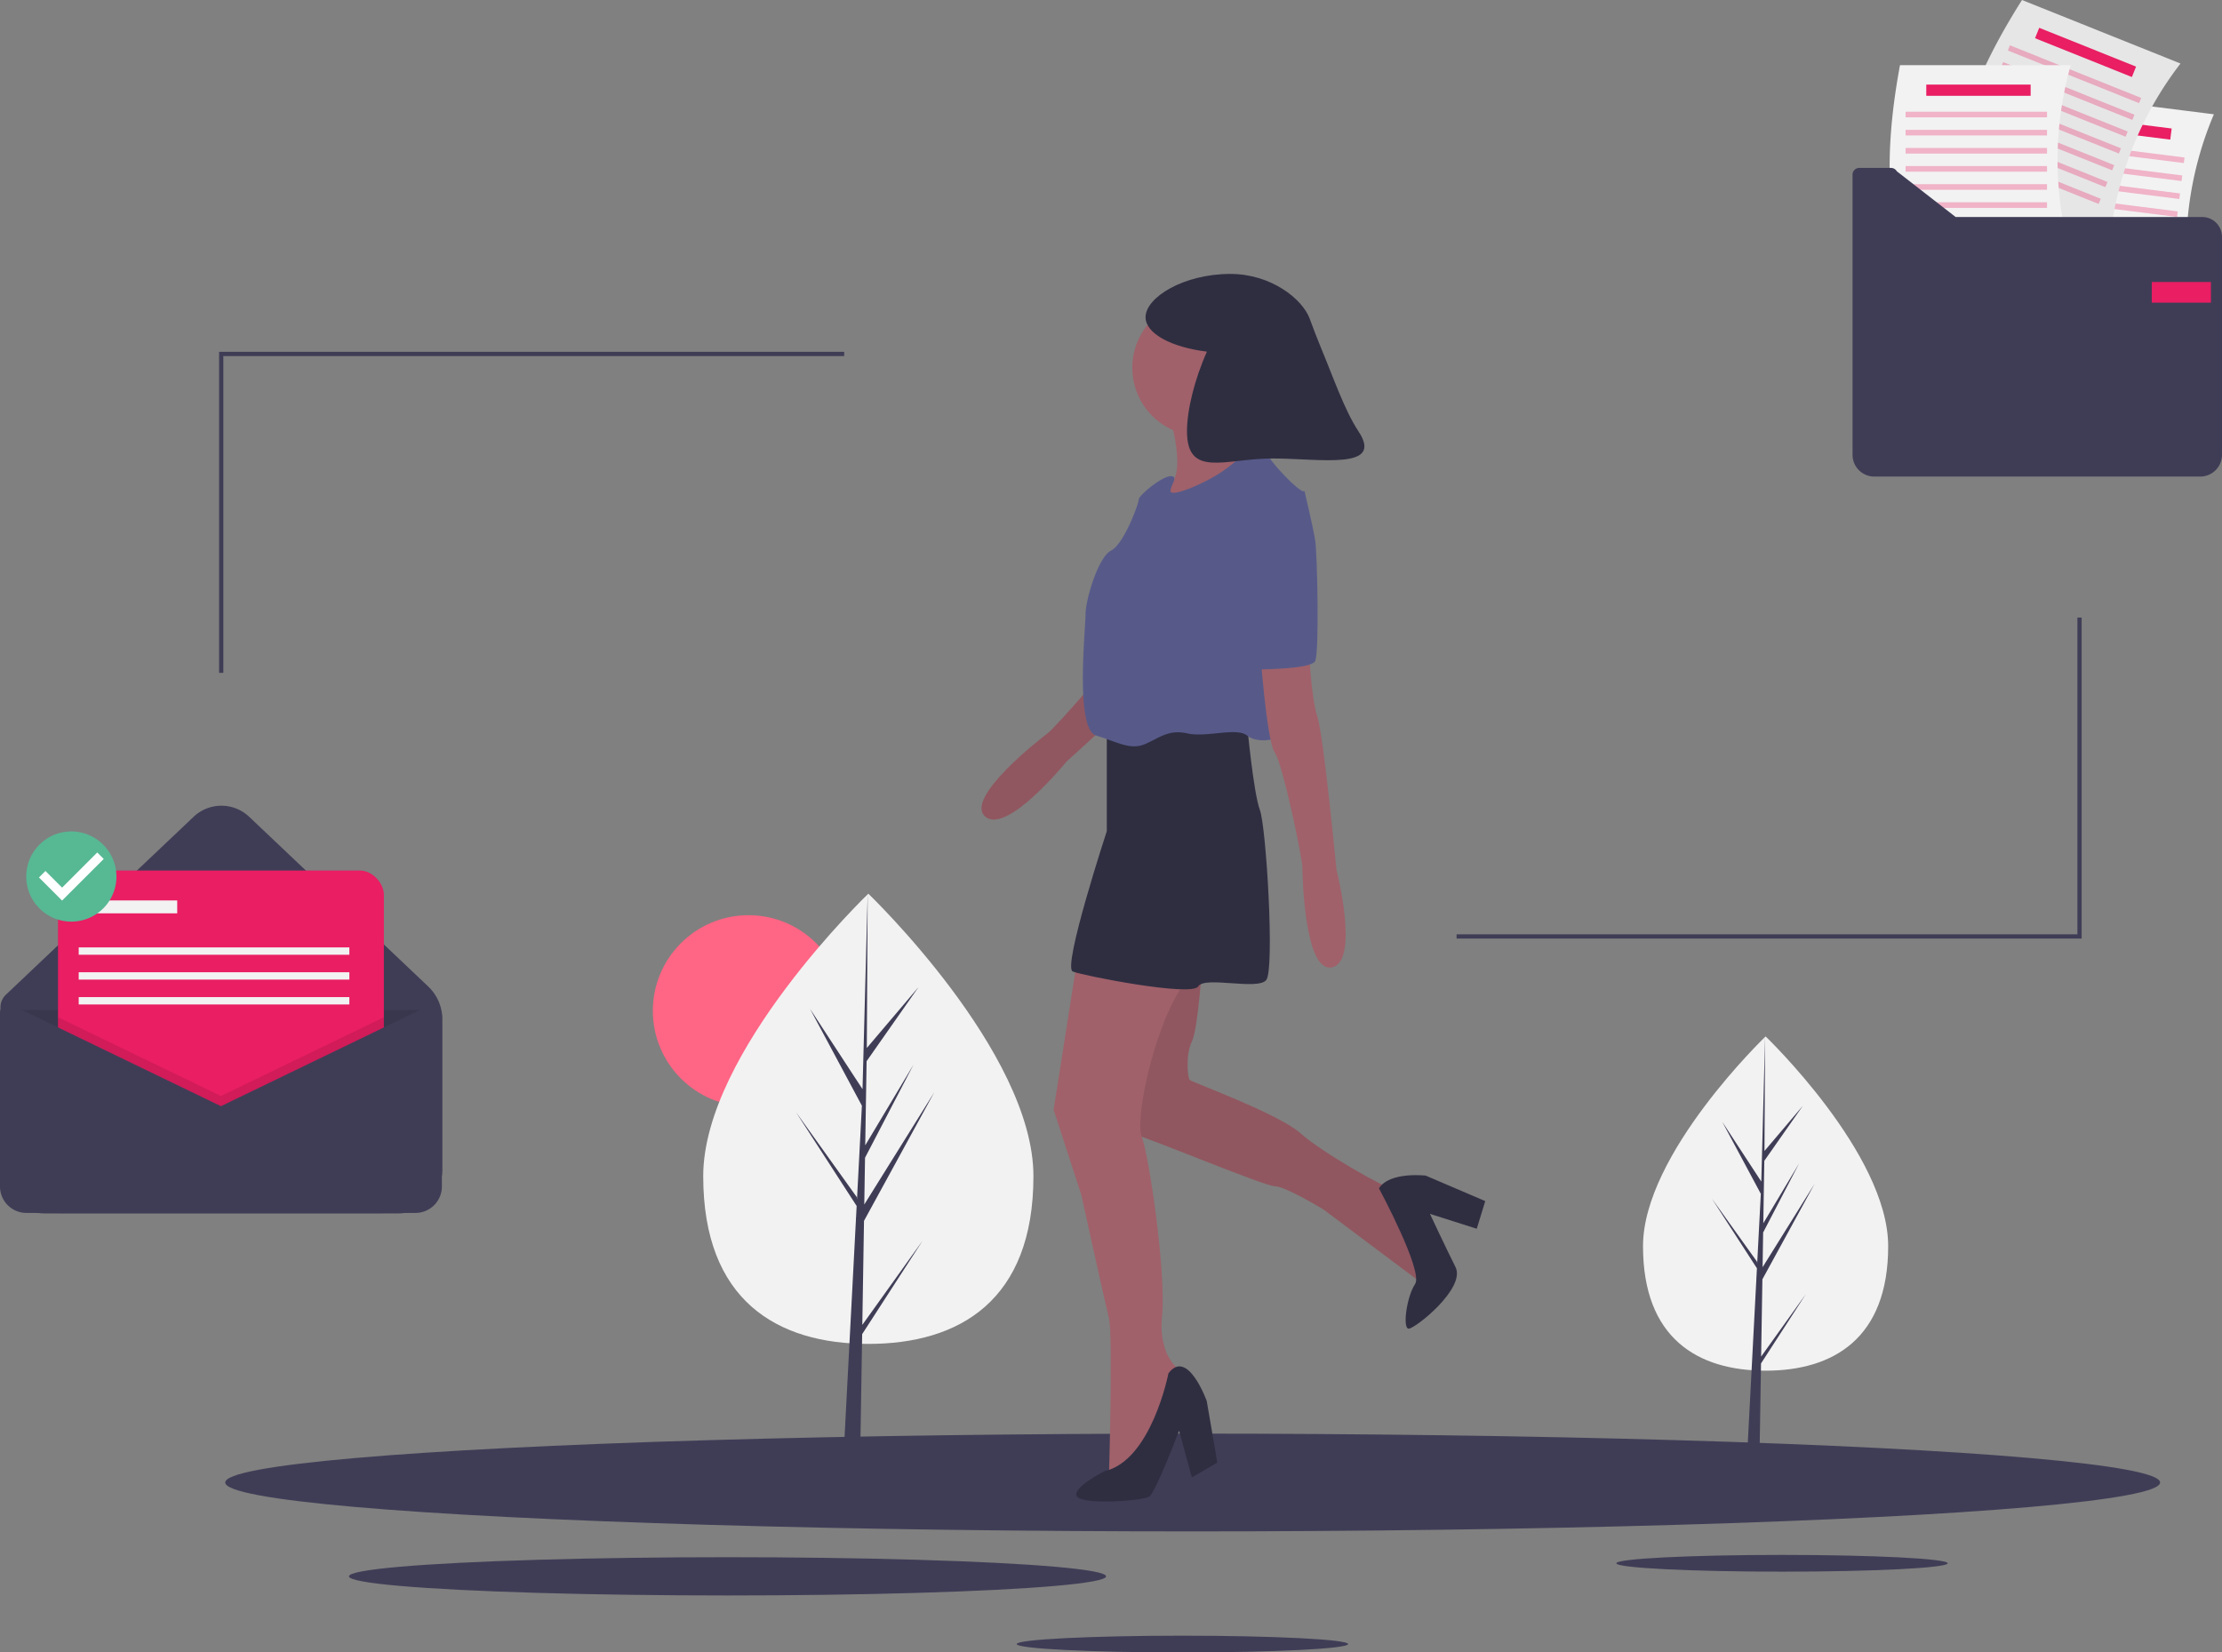 <svg id="f20670b7-793c-4dc7-8ac5-129c2a6703d6" data-name="Layer 1" xmlns="http://www.w3.org/2000/svg" width="1045.041" height="777.3" viewBox="0 0 1045.041 777.3"><rect x="0" y="0" width="1045.041" height="777.3" fill="#808080" stroke="none"/><title>files sent</title><circle cx="352.041" cy="475.499" r="45" fill="#ff6584"/><path d="M563.52,614.615c0,58.481-34.766,78.9-77.652,78.9s-77.652-20.419-77.652-78.9,77.652-132.878,77.652-132.878S563.52,556.134,563.52,614.615Z" transform="translate(-77.48 -61.35)" fill="#f2f2f2"/><polygon points="405.56 623.219 406.355 574.276 439.453 513.726 406.48 566.598 406.838 544.591 429.648 500.784 406.932 538.767 406.932 538.768 407.575 499.187 432.001 464.311 407.676 492.963 408.078 420.387 405.553 516.465 405.761 512.501 380.927 474.489 405.362 520.11 403.048 564.314 402.98 563.141 374.35 523.138 402.893 567.286 402.604 572.814 402.552 572.897 402.575 573.351 396.705 685.502 404.548 685.502 405.489 627.574 433.962 583.534 405.56 623.219" fill="#3f3d56"/><path d="M965.52,647.532c0,43.419-25.812,58.579-57.652,58.579s-57.652-15.16-57.652-58.579,57.652-98.654,57.652-98.654S965.52,604.114,965.52,647.532Z" transform="translate(-77.48 -61.35)" fill="#f2f2f2"/><polygon points="828.289 638.119 828.879 601.782 853.452 556.827 828.972 596.081 829.237 579.743 846.173 547.218 829.307 575.419 829.307 575.419 829.785 546.033 847.92 520.139 829.86 541.412 830.158 487.528 828.284 558.86 828.438 555.918 810 527.696 828.142 561.567 826.424 594.386 826.373 593.515 805.117 563.815 826.308 596.592 826.094 600.696 826.055 600.758 826.073 601.095 821.714 684.36 827.538 684.36 828.236 641.352 849.375 608.656 828.289 638.119" fill="#3f3d56"/><ellipse cx="560.928" cy="697.361" rx="455" ry="23" fill="#3f3d56"/><ellipse cx="838.11" cy="735.361" rx="77.931" ry="3.939" fill="#3f3d56"/><ellipse cx="556.11" cy="773.361" rx="77.931" ry="3.939" fill="#3f3d56"/><ellipse cx="342.164" cy="741.499" rx="178.043" ry="9" fill="#3f3d56"/><path d="M641.83,328.163s-33.533,28.645-35.964,35.434-32.387,40.25-35.598,42.636-39.542,30.617-29.382,39.264,38.12-25.824,38.12-25.824,46.997-42.383,52.433-50.158,24.106-22.889,24.106-22.889Z" transform="translate(-77.48 -61.35)" fill="#a0616a"/><path d="M641.83,328.163s-33.533,28.645-35.964,35.434-32.387,40.25-35.598,42.636-39.542,30.617-29.382,39.264,38.12-25.824,38.12-25.824,46.997-42.383,52.433-50.158,24.106-22.889,24.106-22.889Z" transform="translate(-77.48 -61.35)" opacity="0.1"/><path d="M643.02,513.349s-2,32-5,38-2,17-1,18,42,16,52,25,40,26,43,26,16,46,16,46l-48-36s-18-11-23-11-62-24-68-25,9-88,9-88Z" transform="translate(-77.48 -61.35)" fill="#a0616a"/><path d="M643.02,513.349s-2,32-5,38-2,17-1,18,42,16,52,25,40,26,43,26,16,46,16,46l-48-36s-18-11-23-11-62-24-68-25,9-88,9-88Z" transform="translate(-77.48 -61.35)" opacity="0.1"/><path d="M584.02,513.349l-11,70,13,40s11,50,13,58,0,75,0,75,18-1,19-2,15-48,15-48-11-6-9-26-6.139-75.573-9.57-84.287,6.57-56.713,22.57-75.713S584.02,513.349,584.02,513.349Z" transform="translate(-77.48 -61.35)" fill="#a0616a"/><path d="M627.02,707.349s-8,41-30,46c0,0-16,8-13,12s31,2,34,0,14-31,14-31l6,22,12-7-5-29S636.02,695.349,627.02,707.349Z" transform="translate(-77.48 -61.35)" fill="#2f2e41"/><path d="M598.02,404.349v48s-21,64-16,66,56,12,59,7,28,2,32-3,0-72-3-80-6-40-6-40Z" transform="translate(-77.48 -61.35)" fill="#2f2e41"/><circle cx="564.541" cy="172.999" r="32" fill="#a0616a"/><path d="M627.02,255.349s10,31-1,35,12,21,13,21,21-21,21-21l8-16s-10-17-5-28S627.02,255.349,627.02,255.349Z" transform="translate(-77.48 -61.35)" fill="#a0616a"/><path d="M668.02,269.349a91.845,91.845,0,0,1-16,14c-9,6-24,12-24,9s4-7,0-7-15,9-15,11-7,21-13,24-12,23-12,30-5,54,5,57,16,7,23,4,11-7,20-5,23-3,28,1,15,2,17-1,13-112,9-114-13-12-15-15A75.087,75.087,0,0,0,668.02,269.349Z" transform="translate(-77.48 -61.35)" fill="#575a89"/><path d="M726.02,620.349s21,39,17,45-6,21-3,21,27-19,22-29-12-25-12-25l22,7,4-13-28-12S731.02,612.349,726.02,620.349Z" transform="translate(-77.48 -61.35)" fill="#2f2e41"/><path d="M670.02,365.349s3,44,7,50,13,50,13,54,1,50,14,47,2-46,2-46-6-63-9-72-4-33-4-33Z" transform="translate(-77.48 -61.35)" fill="#a0616a"/><path d="M716.348,264.168c-6.489-9.768-11.847-25.479-17.628-39.315-1.874-4.484-3.585-9.027-5.261-13.589-3.378-9.194-18.085-21.063-37.347-21.063-22.015,0-39.862,11.079-39.862,20.374,0,7.685,12.204,14.163,28.872,16.178-5.856,13.071-9.384,27.578-9.384,37.415,0,22.26,18.045,12.845,40.305,12.845S728.666,282.71,716.348,264.168Z" transform="translate(-77.48 -61.35)" fill="#2f2e41"/><path d="M676.02,294.349s-21,37-20,52-4,30,4,30,34,0,36-4,1-51,0-57-5-23-5-23Z" transform="translate(-77.48 -61.35)" fill="#575a89"/><polyline points="685.041 440.499 978.041 440.499 978.041 290.499" fill="none" stroke="#3f3d56" stroke-miterlimit="10" stroke-width="2"/><polyline points="397.041 166.499 104.041 166.499 104.041 316.499" fill="none" stroke="#3f3d56" stroke-miterlimit="10" stroke-width="2"/><path d="M1107.539,203.638l-79.672-10.043c-3.611-30.037,1.845-59.362,11.159-88.524l79.672,10.043A163.846,163.846,0,0,0,1107.539,203.638Z" transform="translate(-77.48 -61.35)" fill="#f2f2f2"/><rect x="1049.635" y="118.719" width="49.073" height="5.272" transform="translate(-53.869 -194.737) rotate(7.184)" fill="#e91e63"/><rect x="1038.477" y="131.278" width="66.513" height="2.636" transform="translate(-52.482 -194.344) rotate(7.184)" fill="#e91e63" opacity="0.3"/><rect x="1037.411" y="139.728" width="66.513" height="2.636" transform="translate(-51.434 -194.144) rotate(7.184)" fill="#e91e63" opacity="0.3"/><rect x="1036.346" y="148.178" width="66.513" height="2.636" transform="translate(-50.385 -193.945) rotate(7.184)" fill="#e91e63" opacity="0.3"/><rect x="1035.281" y="156.628" width="66.513" height="2.636" transform="translate(-49.337 -193.745) rotate(7.184)" fill="#e91e63" opacity="0.3"/><rect x="1034.216" y="165.078" width="66.513" height="2.636" transform="translate(-48.288 -193.545) rotate(7.184)" fill="#e91e63" opacity="0.3"/><rect x="1033.151" y="173.528" width="66.513" height="2.636" transform="translate(-47.24 -193.346) rotate(7.184)" fill="#e91e63" opacity="0.3"/><rect x="1032.086" y="181.978" width="66.513" height="2.636" transform="translate(-46.192 -193.146) rotate(7.184)" fill="#e91e63" opacity="0.3"/><path d="M1069.81,174.046,995.273,144.17c4.107-29.973,16.805-56.963,33.195-82.82l74.538,29.876A163.846,163.846,0,0,0,1069.81,174.046Z" transform="translate(-77.48 -61.35)" fill="#e6e6e6"/><rect x="1033.813" y="83.362" width="49.073" height="5.272" transform="translate(30.489 -448.929) rotate(21.842)" fill="#e91e63"/><rect x="1019.889" y="94.937" width="66.513" height="2.636" transform="translate(33.932 -446.257) rotate(21.842)" fill="#e91e63" opacity="0.3"/><rect x="1016.721" y="102.843" width="66.513" height="2.636" transform="translate(36.645 -444.51) rotate(21.842)" fill="#e91e63" opacity="0.3"/><rect x="1013.552" y="110.749" width="66.513" height="2.636" transform="translate(39.359 -442.764) rotate(21.842)" fill="#e91e63" opacity="0.3"/><rect x="1010.383" y="118.654" width="66.513" height="2.636" transform="translate(42.073 -441.017) rotate(21.842)" fill="#e91e63" opacity="0.3"/><rect x="1007.215" y="126.56" width="66.513" height="2.636" transform="translate(44.786 -439.271) rotate(21.842)" fill="#e91e63" opacity="0.3"/><rect x="1004.046" y="134.465" width="66.513" height="2.636" transform="translate(47.5 -437.525) rotate(21.842)" fill="#e91e63" opacity="0.3"/><rect x="1000.877" y="142.371" width="66.513" height="2.636" transform="translate(50.214 -435.778) rotate(21.842)" fill="#e91e63" opacity="0.3"/><path d="M1051.377,181.241H971.075c-7.339-29.35-5.594-59.126,0-89.225h80.302A163.846,163.846,0,0,0,1051.377,181.241Z" transform="translate(-77.48 -61.35)" fill="#f2f2f2"/><rect x="905.965" y="39.791" width="49.073" height="5.272" fill="#e91e63"/><rect x="896.231" y="52.567" width="66.513" height="2.636" fill="#e91e63" opacity="0.3"/><rect x="896.231" y="61.084" width="66.513" height="2.636" fill="#e91e63" opacity="0.3"/><rect x="896.231" y="69.601" width="66.513" height="2.636" fill="#e91e63" opacity="0.3"/><rect x="896.231" y="78.117" width="66.513" height="2.636" fill="#e91e63" opacity="0.3"/><rect x="896.231" y="86.634" width="66.513" height="2.636" fill="#e91e63" opacity="0.3"/><rect x="896.231" y="95.151" width="66.513" height="2.636" fill="#e91e63" opacity="0.3"/><rect x="896.231" y="103.668" width="66.513" height="2.636" fill="#e91e63" opacity="0.3"/><path d="M997.249,163.429l-27.665-21.508a3.158,3.158,0,0,0-2.738-1.584H951.915a3.158,3.158,0,0,0-3.158,3.158V275.282A10.243,10.243,0,0,0,959,285.525H1112.277a10.243,10.243,0,0,0,10.243-10.243V172.739a9.31,9.31,0,0,0-9.31-9.31Z" transform="translate(-77.48 -61.35)" fill="#3f3d56"/><rect x="1012.026" y="132.641" width="27.802" height="9.731" fill="#e91e63"/><path d="M264.918,632.126H98.298a20.602,20.602,0,0,1-20.602-20.602V535.187a8.162,8.162,0,0,1,2.547-5.923l88.292-83.694a19.003,19.003,0,0,1,26.146,0l84.182,79.798a21.334,21.334,0,0,1,6.657,15.483v70.674A20.602,20.602,0,0,1,264.918,632.126Z" transform="translate(-77.48 -61.35)" fill="#3f3d56"/><path d="M.216,475.091H206.309a0,0,0,0,1,0,0v66.954a28.732,28.732,0,0,1-28.732,28.732H28.949A28.732,28.732,0,0,1,.216,542.044V475.091A0,0,0,0,1,.216,475.091Z" opacity="0.1"/><path d="M77.48,531.461" transform="translate(-77.48 -61.35)" fill="none" stroke="#3f3d56" stroke-miterlimit="10"/><rect x="27.277" y="409.496" width="153.27" height="153.27" rx="11.336" fill="#e91e63"/><polygon points="180.547 478.533 180.547 562.766 27.277 562.766 27.277 478.533 103.912 515.573 180.547 478.533" opacity="0.1"/><path d="M181.392,581.686l-98.194-47.461a3.984,3.984,0,0,0-5.718,3.587v81.658a12.44,12.44,0,0,0,12.44,12.44h182.944A12.44,12.44,0,0,0,285.304,619.47V539.211a4.862,4.862,0,0,0-6.977-4.377Z" transform="translate(-77.48 -61.35)" fill="#3f3d56"/><rect x="40.482" y="423.567" width="42.864" height="6.062" fill="#f2f2f2"/><rect x="37.019" y="445.649" width="127.292" height="3.464" fill="#f2f2f2"/><rect x="37.019" y="457.339" width="127.292" height="3.464" fill="#f2f2f2"/><rect x="37.019" y="469.029" width="127.292" height="3.464" fill="#f2f2f2"/><ellipse cx="33.555" cy="411.91" rx="17.752" ry="17.784" fill="#fff"/><path d="M111.035,452.445A21.215,21.215,0,1,0,132.25,473.66,21.278,21.278,0,0,0,111.035,452.445Zm-4.355,32.527-10.873-10.873,3.05-3.05,7.833,7.833,16.534-16.534,3.05,3.05-19.594,19.573Z" transform="translate(-77.48 -61.35)" fill="#57b894"/></svg>